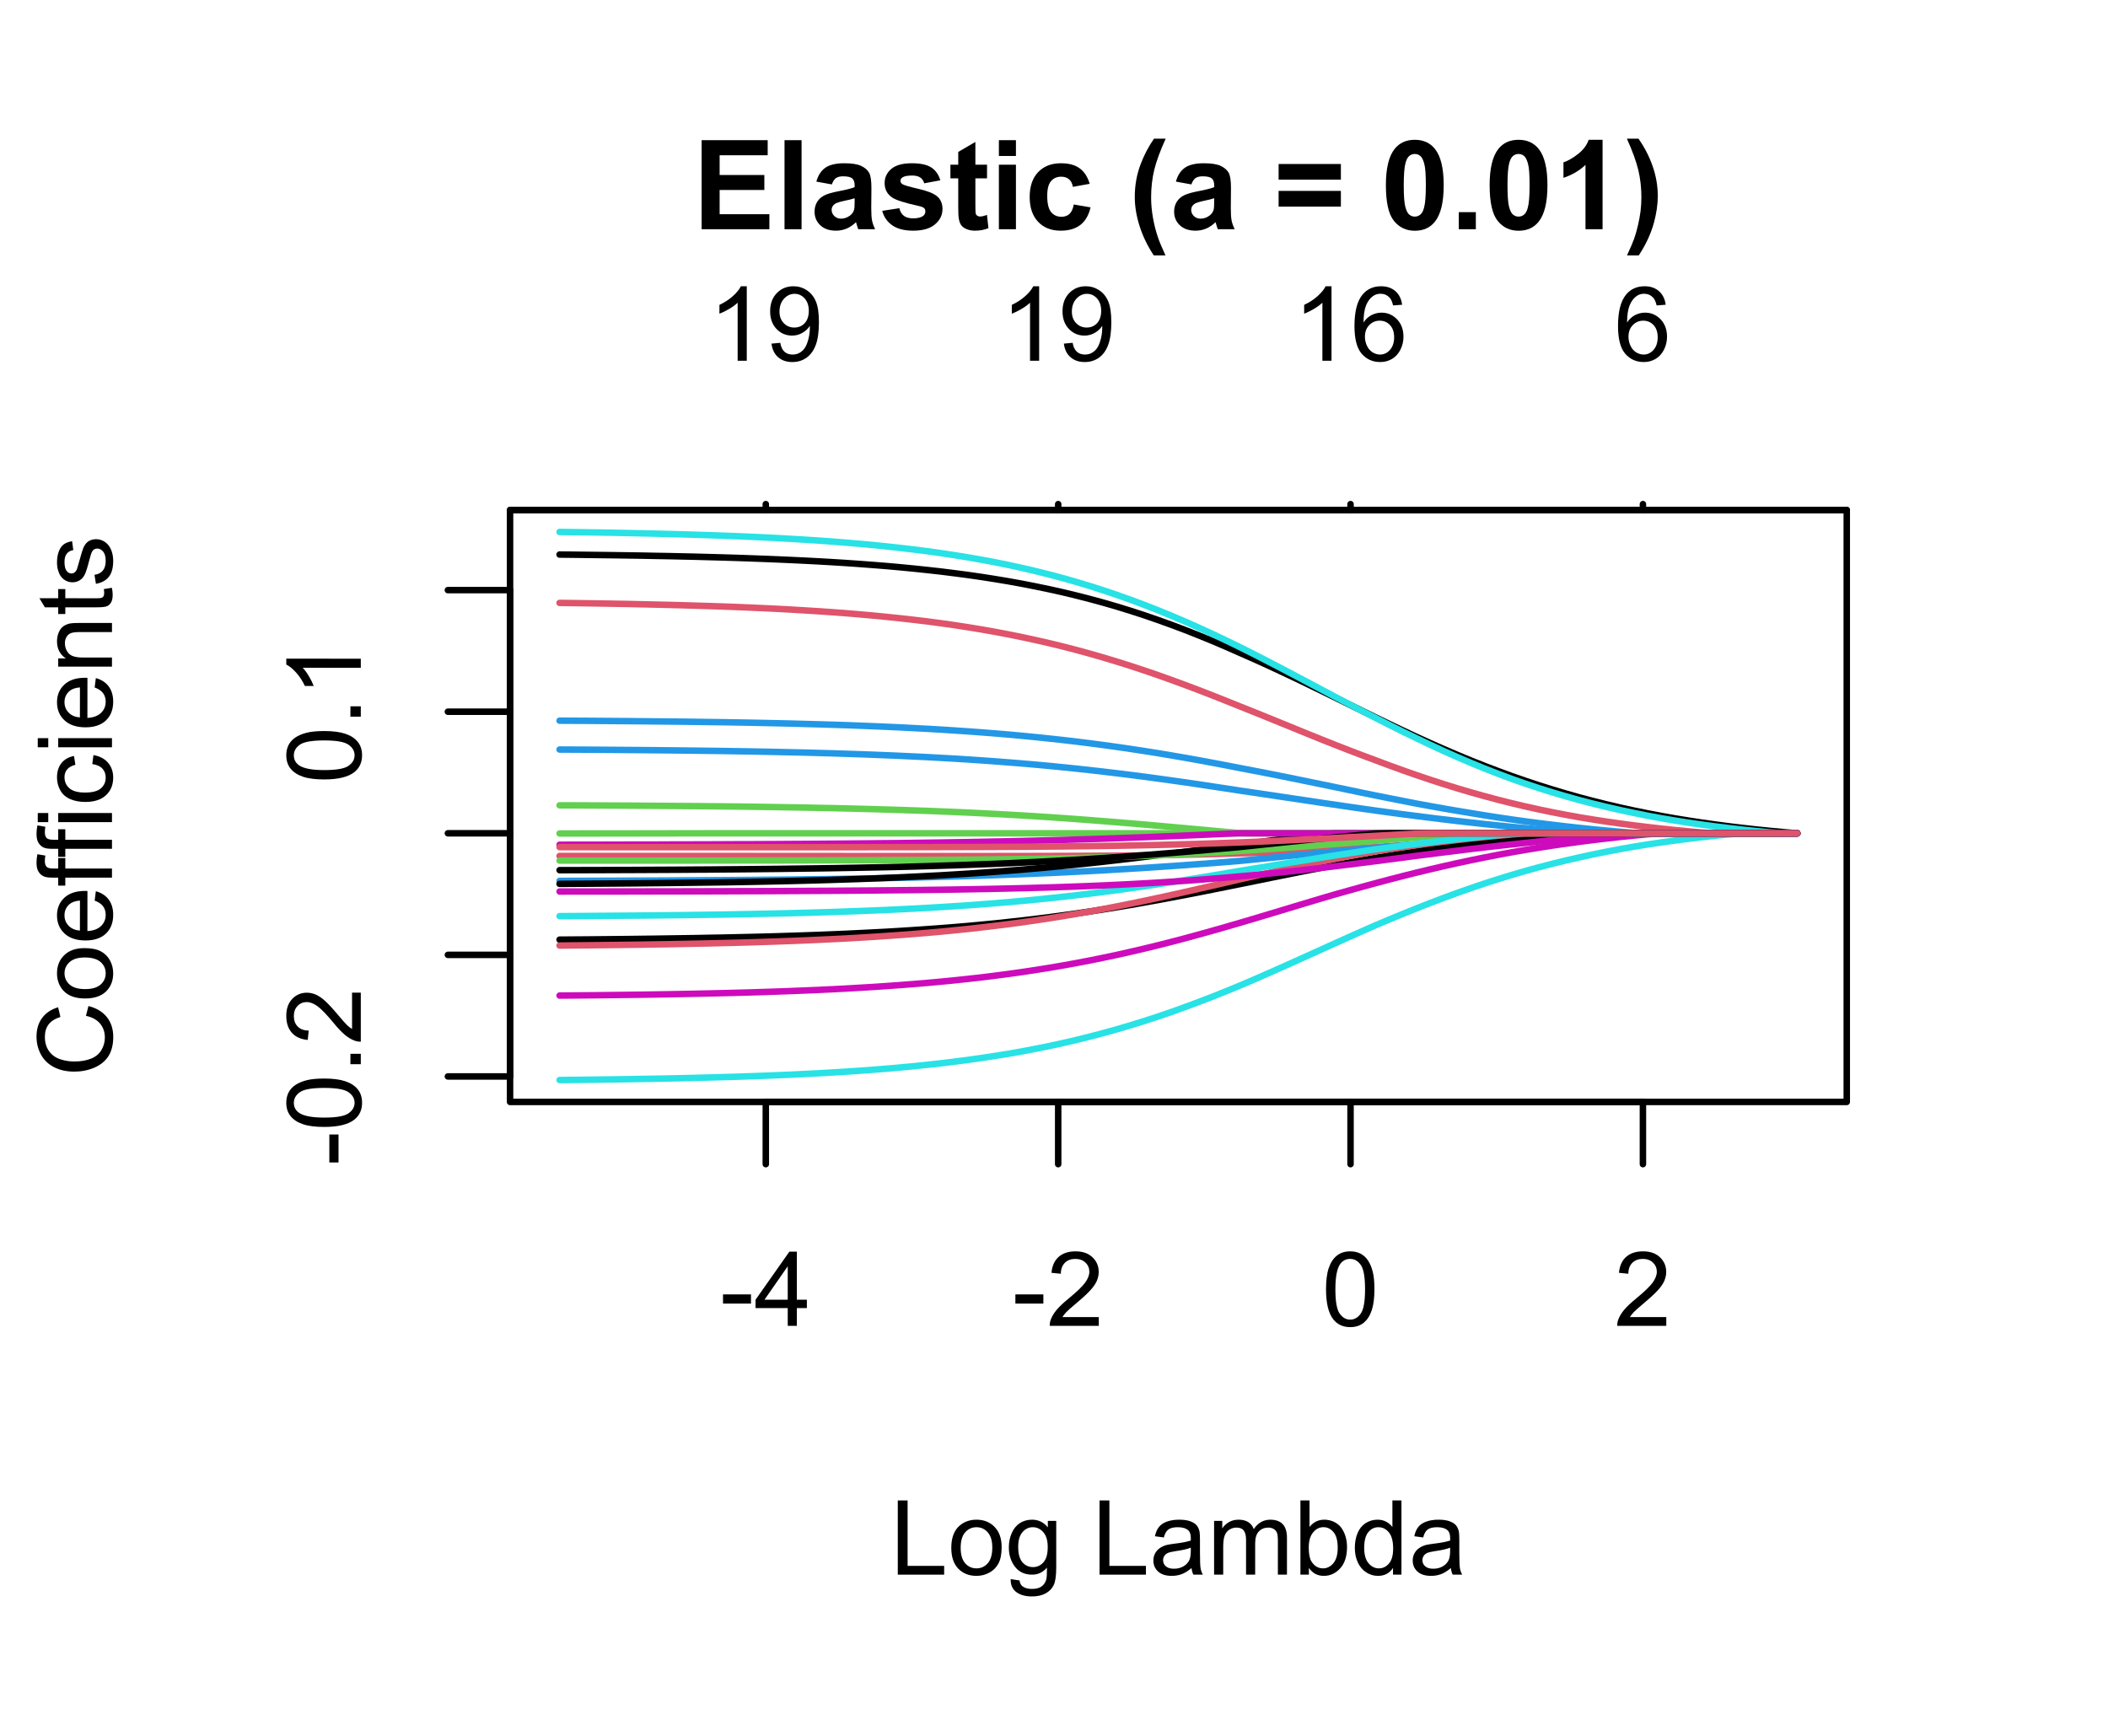 <?xml version="1.0" encoding="UTF-8"?>
<svg xmlns="http://www.w3.org/2000/svg" xmlns:xlink="http://www.w3.org/1999/xlink" width="244" height="201" viewBox="0 0 244 201">
<defs>
<g>
<g id="glyph-0-0">
<path d="M 0.383 -2.578 L 0.383 -3.641 L 3.621 -3.641 L 3.621 -2.578 Z M 0.383 -2.578 "/>
</g>
<g id="glyph-0-1">
<path d="M 3.879 0 L 3.879 -2.055 L 0.152 -2.055 L 0.152 -3.023 L 4.07 -8.59 L 4.934 -8.59 L 4.934 -3.023 L 6.094 -3.023 L 6.094 -2.055 L 4.934 -2.055 L 4.934 0 L 3.879 0 M 3.879 -3.023 L 3.879 -6.898 L 1.188 -3.023 Z M 3.879 -3.023 "/>
</g>
<g id="glyph-0-2">
<path d="M 6.039 -1.016 L 6.039 0 L 0.363 0 C 0.355 -0.254 0.395 -0.5 0.484 -0.734 C 0.629 -1.117 0.863 -1.5 1.18 -1.875 C 1.5 -2.25 1.957 -2.684 2.562 -3.176 C 3.492 -3.941 4.125 -4.547 4.453 -4.996 C 4.781 -5.441 4.945 -5.867 4.945 -6.266 C 4.945 -6.68 4.797 -7.035 4.496 -7.32 C 4.199 -7.609 3.809 -7.75 3.328 -7.75 C 2.82 -7.75 2.414 -7.602 2.109 -7.297 C 1.805 -6.992 1.648 -6.57 1.648 -6.031 L 0.562 -6.141 C 0.637 -6.949 0.918 -7.566 1.398 -7.988 C 1.883 -8.414 2.535 -8.625 3.352 -8.625 C 4.176 -8.625 4.828 -8.398 5.309 -7.938 C 5.789 -7.484 6.031 -6.914 6.031 -6.242 C 6.031 -5.895 5.957 -5.559 5.82 -5.227 C 5.676 -4.895 5.445 -4.543 5.117 -4.18 C 4.793 -3.809 4.25 -3.305 3.492 -2.664 C 2.859 -2.133 2.453 -1.773 2.273 -1.586 C 2.094 -1.395 1.945 -1.203 1.828 -1.016 Z M 6.039 -1.016 "/>
</g>
<g id="glyph-0-3">
<path d="M 0.5 -4.234 C 0.5 -5.25 0.602 -6.07 0.812 -6.688 C 1.02 -7.309 1.332 -7.785 1.742 -8.121 C 2.156 -8.457 2.672 -8.625 3.297 -8.625 C 3.758 -8.625 4.164 -8.531 4.512 -8.348 C 4.859 -8.16 5.145 -7.895 5.375 -7.543 C 5.598 -7.195 5.777 -6.77 5.906 -6.266 C 6.035 -5.766 6.102 -5.086 6.102 -4.234 C 6.102 -3.227 5.996 -2.414 5.789 -1.797 C 5.582 -1.176 5.273 -0.699 4.859 -0.359 C 4.449 -0.023 3.926 0.148 3.297 0.148 C 2.469 0.148 1.82 -0.152 1.348 -0.742 C 0.781 -1.461 0.5 -2.621 0.5 -4.234 M 1.582 -4.234 C 1.582 -2.824 1.746 -1.887 2.078 -1.422 C 2.406 -0.953 2.812 -0.719 3.297 -0.719 C 3.781 -0.719 4.191 -0.953 4.52 -1.422 C 4.852 -1.891 5.016 -2.828 5.016 -4.234 C 5.016 -5.648 4.852 -6.59 4.52 -7.055 C 4.191 -7.52 3.781 -7.75 3.289 -7.75 C 2.801 -7.75 2.414 -7.547 2.125 -7.137 C 1.766 -6.613 1.582 -5.645 1.582 -4.234 Z M 1.582 -4.234 "/>
</g>
<g id="glyph-0-4">
<path d="M 0.879 0 L 0.879 -8.59 L 2.016 -8.59 L 2.016 -1.016 L 6.246 -1.016 L 6.246 0 Z M 0.879 0 "/>
</g>
<g id="glyph-0-5">
<path d="M 0.398 -3.109 C 0.398 -4.262 0.719 -5.117 1.359 -5.672 C 1.895 -6.133 2.547 -6.363 3.316 -6.363 C 4.172 -6.363 4.871 -6.082 5.414 -5.523 C 5.957 -4.961 6.227 -4.188 6.227 -3.199 C 6.227 -2.398 6.109 -1.77 5.867 -1.309 C 5.629 -0.852 5.277 -0.492 4.82 -0.242 C 4.359 0.012 3.859 0.141 3.316 0.141 C 2.445 0.141 1.742 -0.141 1.203 -0.695 C 0.668 -1.254 0.398 -2.059 0.398 -3.109 M 1.484 -3.109 C 1.484 -2.312 1.656 -1.719 2.004 -1.32 C 2.352 -0.926 2.789 -0.727 3.316 -0.727 C 3.84 -0.727 4.273 -0.926 4.625 -1.324 C 4.969 -1.723 5.145 -2.328 5.145 -3.148 C 5.145 -3.914 4.969 -4.5 4.621 -4.895 C 4.27 -5.293 3.836 -5.492 3.316 -5.492 C 2.789 -5.492 2.352 -5.293 2.004 -4.898 C 1.656 -4.504 1.484 -3.906 1.484 -3.109 Z M 1.484 -3.109 "/>
</g>
<g id="glyph-0-6">
<path d="M 0.598 0.516 L 1.625 0.668 C 1.664 0.984 1.785 1.215 1.98 1.359 C 2.242 1.555 2.598 1.652 3.055 1.652 C 3.539 1.652 3.918 1.555 4.184 1.359 C 4.449 1.164 4.629 0.891 4.723 0.539 C 4.777 0.324 4.801 -0.129 4.797 -0.812 C 4.336 -0.273 3.762 0 3.078 0 C 2.219 0 1.559 -0.309 1.09 -0.926 C 0.621 -1.543 0.387 -2.281 0.387 -3.148 C 0.387 -3.738 0.492 -4.289 0.711 -4.789 C 0.922 -5.293 1.234 -5.68 1.645 -5.953 C 2.051 -6.227 2.531 -6.363 3.082 -6.363 C 3.816 -6.363 4.422 -6.066 4.898 -5.473 L 4.898 -6.223 L 5.871 -6.223 L 5.871 -0.844 C 5.871 0.125 5.773 0.812 5.574 1.215 C 5.379 1.621 5.066 1.938 4.637 2.172 C 4.211 2.406 3.684 2.523 3.059 2.523 C 2.316 2.523 1.719 2.359 1.258 2.023 C 0.805 1.691 0.582 1.188 0.598 0.516 M 1.469 -3.223 C 1.469 -2.406 1.633 -1.812 1.957 -1.438 C 2.281 -1.062 2.688 -0.875 3.176 -0.875 C 3.66 -0.875 4.066 -1.059 4.395 -1.434 C 4.723 -1.805 4.887 -2.391 4.887 -3.188 C 4.887 -3.949 4.719 -4.523 4.379 -4.91 C 4.043 -5.297 3.633 -5.492 3.156 -5.492 C 2.688 -5.492 2.289 -5.301 1.961 -4.918 C 1.633 -4.539 1.469 -3.973 1.469 -3.223 Z M 1.469 -3.223 "/>
</g>
<g id="glyph-0-7">
</g>
<g id="glyph-0-8">
<path d="M 4.852 -0.766 C 4.461 -0.434 4.086 -0.199 3.723 -0.062 C 3.363 0.07 2.973 0.141 2.562 0.141 C 1.875 0.141 1.352 -0.027 0.984 -0.359 C 0.617 -0.695 0.434 -1.121 0.434 -1.641 C 0.434 -1.945 0.504 -2.223 0.641 -2.477 C 0.781 -2.727 0.961 -2.93 1.188 -3.082 C 1.41 -3.234 1.664 -3.348 1.945 -3.43 C 2.152 -3.48 2.465 -3.535 2.883 -3.586 C 3.734 -3.688 4.359 -3.809 4.766 -3.949 C 4.766 -4.094 4.77 -4.184 4.77 -4.227 C 4.77 -4.652 4.672 -4.957 4.469 -5.133 C 4.203 -5.371 3.801 -5.492 3.27 -5.492 C 2.773 -5.492 2.406 -5.402 2.172 -5.23 C 1.934 -5.055 1.758 -4.746 1.648 -4.305 L 0.617 -4.445 C 0.707 -4.887 0.863 -5.246 1.078 -5.516 C 1.293 -5.789 1.602 -5.996 2.008 -6.145 C 2.414 -6.289 2.887 -6.363 3.422 -6.363 C 3.953 -6.363 4.383 -6.301 4.719 -6.176 C 5.047 -6.051 5.293 -5.895 5.449 -5.703 C 5.605 -5.516 5.715 -5.273 5.777 -4.984 C 5.812 -4.805 5.828 -4.484 5.828 -4.016 L 5.828 -2.609 C 5.828 -1.629 5.852 -1.008 5.898 -0.746 C 5.941 -0.488 6.031 -0.238 6.164 0 L 5.062 0 C 4.953 -0.219 4.883 -0.477 4.852 -0.766 M 4.766 -3.125 C 4.379 -2.965 3.805 -2.832 3.039 -2.727 C 2.605 -2.66 2.301 -2.59 2.121 -2.516 C 1.941 -2.434 1.801 -2.32 1.703 -2.172 C 1.605 -2.02 1.559 -1.852 1.559 -1.672 C 1.559 -1.387 1.664 -1.152 1.879 -0.969 C 2.09 -0.781 2.402 -0.684 2.812 -0.688 C 3.219 -0.684 3.578 -0.773 3.898 -0.953 C 4.211 -1.129 4.445 -1.371 4.594 -1.68 C 4.707 -1.918 4.762 -2.27 4.766 -2.734 Z M 4.766 -3.125 "/>
</g>
<g id="glyph-0-9">
<path d="M 0.789 0 L 0.789 -6.223 L 1.734 -6.223 L 1.734 -5.352 C 1.93 -5.656 2.188 -5.898 2.516 -6.086 C 2.836 -6.27 3.207 -6.363 3.621 -6.363 C 4.082 -6.363 4.461 -6.266 4.754 -6.078 C 5.051 -5.883 5.258 -5.617 5.379 -5.273 C 5.871 -6 6.512 -6.363 7.301 -6.363 C 7.918 -6.363 8.391 -6.191 8.727 -5.852 C 9.055 -5.508 9.223 -4.98 9.223 -4.273 L 9.223 0 L 8.172 0 L 8.172 -3.922 C 8.172 -4.34 8.141 -4.645 8.07 -4.832 C 8.004 -5.016 7.879 -5.164 7.699 -5.281 C 7.52 -5.391 7.309 -5.449 7.066 -5.449 C 6.629 -5.449 6.266 -5.305 5.977 -5.012 C 5.688 -4.723 5.543 -4.254 5.543 -3.617 L 5.543 0 L 4.488 0 L 4.488 -4.043 C 4.488 -4.512 4.402 -4.863 4.23 -5.098 C 4.059 -5.332 3.777 -5.449 3.387 -5.449 C 3.09 -5.449 2.816 -5.371 2.562 -5.215 C 2.312 -5.059 2.129 -4.828 2.016 -4.531 C 1.902 -4.227 1.844 -3.793 1.844 -3.227 L 1.844 0 Z M 0.789 0 "/>
</g>
<g id="glyph-0-10">
<path d="M 1.766 0 L 0.785 0 L 0.785 -8.59 L 1.84 -8.59 L 1.84 -5.523 C 2.285 -6.082 2.852 -6.363 3.547 -6.363 C 3.926 -6.363 4.289 -6.285 4.633 -6.133 C 4.973 -5.977 5.254 -5.762 5.477 -5.48 C 5.695 -5.203 5.867 -4.863 5.992 -4.469 C 6.117 -4.074 6.18 -3.652 6.18 -3.203 C 6.18 -2.141 5.918 -1.312 5.391 -0.734 C 4.863 -0.152 4.23 0.141 3.492 0.141 C 2.758 0.141 2.18 -0.168 1.766 -0.781 L 1.766 0 M 1.75 -3.156 C 1.75 -2.41 1.852 -1.871 2.055 -1.539 C 2.387 -1 2.836 -0.727 3.406 -0.727 C 3.863 -0.727 4.262 -0.926 4.602 -1.328 C 4.934 -1.727 5.102 -2.324 5.102 -3.117 C 5.102 -3.93 4.941 -4.531 4.621 -4.914 C 4.297 -5.305 3.906 -5.496 3.453 -5.496 C 2.988 -5.496 2.59 -5.297 2.258 -4.895 C 1.922 -4.496 1.75 -3.914 1.75 -3.156 Z M 1.75 -3.156 "/>
</g>
<g id="glyph-0-11">
<path d="M 4.828 0 L 4.828 -0.785 C 4.434 -0.168 3.852 0.141 3.086 0.141 C 2.59 0.141 2.137 0.004 1.719 -0.27 C 1.305 -0.543 0.98 -0.926 0.754 -1.414 C 0.523 -1.906 0.41 -2.469 0.41 -3.105 C 0.41 -3.727 0.512 -4.289 0.719 -4.797 C 0.926 -5.301 1.238 -5.688 1.652 -5.961 C 2.066 -6.227 2.527 -6.363 3.039 -6.363 C 3.414 -6.363 3.75 -6.285 4.043 -6.125 C 4.336 -5.969 4.574 -5.762 4.758 -5.508 L 4.758 -8.59 L 5.805 -8.59 L 5.805 0 L 4.828 0 M 1.492 -3.105 C 1.492 -2.309 1.66 -1.711 2 -1.32 C 2.332 -0.922 2.73 -0.727 3.188 -0.727 C 3.648 -0.727 4.039 -0.914 4.363 -1.293 C 4.684 -1.668 4.844 -2.242 4.844 -3.016 C 4.844 -3.867 4.68 -4.492 4.352 -4.891 C 4.023 -5.289 3.621 -5.492 3.141 -5.492 C 2.672 -5.492 2.281 -5.297 1.965 -4.914 C 1.652 -4.531 1.492 -3.93 1.492 -3.105 Z M 1.492 -3.105 "/>
</g>
<g id="glyph-0-12">
<path d="M 4.469 0 L 3.414 0 L 3.414 -6.719 C 3.16 -6.477 2.828 -6.234 2.418 -5.992 C 2.004 -5.75 1.633 -5.57 1.305 -5.449 L 1.305 -6.469 C 1.895 -6.746 2.41 -7.082 2.852 -7.477 C 3.293 -7.871 3.605 -8.254 3.789 -8.625 L 4.469 -8.625 Z M 4.469 0 "/>
</g>
<g id="glyph-0-13">
<path d="M 0.656 -1.984 L 1.672 -2.078 C 1.754 -1.602 1.918 -1.258 2.164 -1.043 C 2.402 -0.828 2.715 -0.719 3.094 -0.719 C 3.418 -0.719 3.703 -0.793 3.945 -0.945 C 4.191 -1.09 4.391 -1.289 4.547 -1.539 C 4.703 -1.785 4.832 -2.121 4.938 -2.543 C 5.043 -2.965 5.098 -3.395 5.098 -3.832 C 5.098 -3.879 5.094 -3.949 5.094 -4.043 C 4.883 -3.707 4.594 -3.434 4.227 -3.227 C 3.863 -3.016 3.465 -2.914 3.039 -2.914 C 2.328 -2.914 1.727 -3.172 1.234 -3.688 C 0.742 -4.203 0.5 -4.883 0.5 -5.727 C 0.5 -6.594 0.754 -7.297 1.27 -7.828 C 1.781 -8.359 2.426 -8.625 3.199 -8.625 C 3.758 -8.625 4.27 -8.473 4.73 -8.172 C 5.195 -7.871 5.547 -7.445 5.785 -6.887 C 6.027 -6.332 6.148 -5.523 6.148 -4.469 C 6.148 -3.371 6.027 -2.5 5.789 -1.848 C 5.551 -1.199 5.195 -0.703 4.727 -0.363 C 4.254 -0.023 3.703 0.148 3.07 0.148 C 2.398 0.148 1.848 -0.039 1.422 -0.414 C 0.996 -0.785 0.742 -1.309 0.656 -1.984 M 4.977 -5.777 C 4.973 -6.383 4.812 -6.863 4.492 -7.219 C 4.168 -7.574 3.781 -7.75 3.328 -7.75 C 2.859 -7.75 2.449 -7.559 2.102 -7.18 C 1.754 -6.793 1.582 -6.297 1.582 -5.688 C 1.582 -5.141 1.746 -4.699 2.078 -4.355 C 2.406 -4.016 2.812 -3.844 3.297 -3.844 C 3.785 -3.844 4.188 -4.016 4.504 -4.355 C 4.816 -4.699 4.973 -5.172 4.977 -5.777 Z M 4.977 -5.777 "/>
</g>
<g id="glyph-0-14">
<path d="M 5.969 -6.484 L 4.922 -6.406 C 4.828 -6.816 4.695 -7.117 4.523 -7.305 C 4.238 -7.605 3.887 -7.758 3.469 -7.758 C 3.133 -7.758 2.836 -7.664 2.586 -7.477 C 2.25 -7.234 1.988 -6.879 1.797 -6.414 C 1.605 -5.949 1.508 -5.289 1.5 -4.43 C 1.754 -4.816 2.062 -5.102 2.43 -5.289 C 2.797 -5.477 3.184 -5.57 3.586 -5.57 C 4.289 -5.57 4.887 -5.312 5.383 -4.797 C 5.875 -4.277 6.125 -3.609 6.125 -2.789 C 6.125 -2.25 6.008 -1.75 5.773 -1.285 C 5.543 -0.824 5.223 -0.469 4.816 -0.223 C 4.41 0.023 3.949 0.148 3.434 0.148 C 2.555 0.148 1.836 -0.176 1.281 -0.824 C 0.727 -1.469 0.453 -2.535 0.453 -4.02 C 0.453 -5.68 0.758 -6.887 1.371 -7.641 C 1.906 -8.297 2.625 -8.625 3.531 -8.625 C 4.207 -8.625 4.762 -8.434 5.195 -8.055 C 5.625 -7.676 5.883 -7.156 5.969 -6.484 M 1.664 -2.781 C 1.664 -2.422 1.742 -2.07 1.895 -1.742 C 2.051 -1.406 2.266 -1.156 2.543 -0.98 C 2.82 -0.809 3.109 -0.719 3.414 -0.719 C 3.859 -0.719 4.242 -0.898 4.562 -1.258 C 4.883 -1.617 5.043 -2.105 5.047 -2.727 C 5.043 -3.316 4.887 -3.785 4.57 -4.129 C 4.254 -4.469 3.855 -4.641 3.375 -4.641 C 2.898 -4.641 2.492 -4.469 2.164 -4.129 C 1.828 -3.785 1.664 -3.336 1.664 -2.781 Z M 1.664 -2.781 "/>
</g>
<g id="glyph-1-0">
<path d="M -2.578 -0.383 L -3.641 -0.383 L -3.641 -3.621 L -2.578 -3.621 Z M -2.578 -0.383 "/>
</g>
<g id="glyph-1-1">
<path d="M -4.234 -0.5 C -5.25 -0.5 -6.07 -0.602 -6.688 -0.812 C -7.309 -1.02 -7.785 -1.332 -8.121 -1.742 C -8.457 -2.156 -8.625 -2.672 -8.625 -3.301 C -8.625 -3.758 -8.531 -4.164 -8.348 -4.512 C -8.16 -4.859 -7.895 -5.145 -7.543 -5.375 C -7.195 -5.598 -6.77 -5.777 -6.266 -5.906 C -5.766 -6.035 -5.086 -6.102 -4.234 -6.102 C -3.227 -6.102 -2.414 -5.996 -1.797 -5.789 C -1.176 -5.582 -0.699 -5.273 -0.359 -4.859 C -0.023 -4.449 0.148 -3.926 0.148 -3.297 C 0.148 -2.469 -0.152 -1.82 -0.742 -1.348 C -1.461 -0.781 -2.621 -0.5 -4.234 -0.5 M -4.234 -1.582 C -2.824 -1.582 -1.887 -1.746 -1.422 -2.078 C -0.953 -2.406 -0.719 -2.812 -0.719 -3.297 C -0.719 -3.781 -0.953 -4.191 -1.422 -4.52 C -1.891 -4.852 -2.828 -5.016 -4.234 -5.016 C -5.648 -5.016 -6.59 -4.852 -7.055 -4.52 C -7.52 -4.191 -7.75 -3.781 -7.75 -3.289 C -7.75 -2.801 -7.547 -2.414 -7.137 -2.129 C -6.613 -1.766 -5.645 -1.582 -4.234 -1.582 Z M -4.234 -1.582 "/>
</g>
<g id="glyph-1-2">
<path d="M 0 -1.09 L -1.203 -1.09 L -1.199 -2.289 L 0 -2.289 Z M 0 -1.09 "/>
</g>
<g id="glyph-1-3">
<path d="M -1.012 -6.039 L 0 -6.039 L 0 -0.363 C -0.254 -0.355 -0.5 -0.395 -0.734 -0.488 C -1.117 -0.629 -1.5 -0.863 -1.875 -1.18 C -2.25 -1.5 -2.684 -1.957 -3.176 -2.562 C -3.941 -3.492 -4.547 -4.125 -4.996 -4.453 C -5.441 -4.781 -5.867 -4.945 -6.266 -4.945 C -6.68 -4.945 -7.035 -4.797 -7.32 -4.496 C -7.609 -4.199 -7.75 -3.809 -7.75 -3.328 C -7.75 -2.82 -7.602 -2.414 -7.297 -2.109 C -6.992 -1.805 -6.57 -1.648 -6.031 -1.648 L -6.141 -0.562 C -6.949 -0.637 -7.566 -0.918 -7.988 -1.402 C -8.414 -1.883 -8.625 -2.535 -8.625 -3.352 C -8.625 -4.176 -8.398 -4.828 -7.938 -5.309 C -7.484 -5.789 -6.914 -6.031 -6.242 -6.031 C -5.895 -6.031 -5.559 -5.957 -5.227 -5.82 C -4.895 -5.676 -4.543 -5.445 -4.18 -5.117 C -3.809 -4.793 -3.305 -4.25 -2.664 -3.492 C -2.133 -2.859 -1.773 -2.453 -1.586 -2.273 C -1.395 -2.094 -1.203 -1.945 -1.012 -1.828 Z M -1.012 -6.039 "/>
</g>
<g id="glyph-1-4">
<path d="M 0 -4.469 L 0 -3.414 L -6.719 -3.418 C -6.477 -3.16 -6.234 -2.828 -5.992 -2.418 C -5.75 -2.004 -5.57 -1.637 -5.449 -1.309 L -6.469 -1.309 C -6.746 -1.895 -7.082 -2.41 -7.477 -2.855 C -7.871 -3.293 -8.254 -3.605 -8.625 -3.793 L -8.625 -4.473 Z M 0 -4.469 "/>
</g>
<g id="glyph-1-5">
<path d="M -3.012 -7.055 L -2.723 -8.191 C -1.789 -7.953 -1.078 -7.523 -0.59 -6.906 C -0.098 -6.285 0.148 -5.527 0.148 -4.633 C 0.148 -3.711 -0.043 -2.957 -0.418 -2.375 C -0.797 -1.797 -1.344 -1.355 -2.055 -1.051 C -2.77 -0.75 -3.539 -0.598 -4.359 -0.598 C -5.254 -0.598 -6.035 -0.77 -6.699 -1.109 C -7.367 -1.453 -7.871 -1.938 -8.219 -2.57 C -8.562 -3.199 -8.734 -3.895 -8.734 -4.652 C -8.734 -5.512 -8.516 -6.234 -8.078 -6.82 C -7.641 -7.406 -7.027 -7.812 -6.234 -8.047 L -5.969 -6.926 C -6.594 -6.727 -7.051 -6.438 -7.336 -6.059 C -7.621 -5.68 -7.766 -5.203 -7.766 -4.629 C -7.766 -3.969 -7.605 -3.418 -7.289 -2.973 C -6.973 -2.531 -6.547 -2.219 -6.016 -2.039 C -5.48 -1.859 -4.93 -1.77 -4.367 -1.77 C -3.633 -1.77 -2.996 -1.875 -2.453 -2.09 C -1.906 -2.301 -1.5 -2.633 -1.23 -3.082 C -0.961 -3.531 -0.824 -4.016 -0.824 -4.539 C -0.824 -5.176 -1.008 -5.715 -1.375 -6.156 C -1.742 -6.598 -2.289 -6.898 -3.012 -7.055 Z M -3.012 -7.055 "/>
</g>
<g id="glyph-1-6">
<path d="M -3.109 -0.398 C -4.262 -0.398 -5.117 -0.719 -5.672 -1.359 C -6.133 -1.895 -6.363 -2.547 -6.363 -3.316 C -6.363 -4.172 -6.082 -4.871 -5.523 -5.414 C -4.961 -5.957 -4.188 -6.227 -3.199 -6.227 C -2.398 -6.227 -1.77 -6.109 -1.309 -5.867 C -0.852 -5.629 -0.492 -5.277 -0.238 -4.82 C 0.012 -4.359 0.141 -3.859 0.141 -3.316 C 0.141 -2.445 -0.141 -1.742 -0.695 -1.203 C -1.254 -0.668 -2.059 -0.398 -3.109 -0.398 M -3.109 -1.484 C -2.312 -1.484 -1.719 -1.656 -1.32 -2.004 C -0.926 -2.352 -0.727 -2.789 -0.727 -3.316 C -0.727 -3.84 -0.926 -4.273 -1.324 -4.625 C -1.723 -4.969 -2.328 -5.145 -3.145 -5.145 C -3.914 -5.145 -4.5 -4.969 -4.895 -4.621 C -5.293 -4.27 -5.492 -3.836 -5.492 -3.316 C -5.492 -2.789 -5.293 -2.352 -4.898 -2.004 C -4.504 -1.656 -3.906 -1.484 -3.109 -1.484 Z M -3.109 -1.484 "/>
</g>
<g id="glyph-1-7">
<path d="M -2.004 -5.051 L -1.867 -6.141 C -1.23 -5.969 -0.738 -5.648 -0.387 -5.188 C -0.035 -4.719 0.141 -4.125 0.141 -3.406 C 0.141 -2.492 -0.141 -1.773 -0.699 -1.238 C -1.262 -0.707 -2.047 -0.441 -3.059 -0.441 C -4.105 -0.441 -4.918 -0.711 -5.496 -1.25 C -6.074 -1.789 -6.363 -2.484 -6.363 -3.348 C -6.363 -4.18 -6.078 -4.859 -5.516 -5.383 C -4.945 -5.914 -4.148 -6.176 -3.121 -6.176 C -3.059 -6.176 -2.965 -6.172 -2.84 -6.172 L -2.844 -1.531 C -2.156 -1.566 -1.633 -1.762 -1.27 -2.109 C -0.906 -2.457 -0.727 -2.891 -0.727 -3.41 C -0.727 -3.797 -0.828 -4.125 -1.031 -4.398 C -1.234 -4.672 -1.559 -4.891 -2.004 -5.051 M -3.711 -1.59 L -3.707 -5.062 C -4.23 -5.016 -4.625 -4.883 -4.887 -4.664 C -5.293 -4.328 -5.496 -3.891 -5.496 -3.359 C -5.496 -2.871 -5.332 -2.465 -5.008 -2.137 C -4.684 -1.805 -4.25 -1.625 -3.711 -1.59 Z M -3.711 -1.59 "/>
</g>
<g id="glyph-1-8">
<path d="M 0 -1.043 L -5.402 -1.043 L -5.402 -0.113 L -6.223 -0.113 L -6.223 -1.043 L -6.883 -1.043 C -7.301 -1.043 -7.613 -1.078 -7.816 -1.156 C -8.09 -1.254 -8.312 -1.434 -8.48 -1.691 C -8.652 -1.945 -8.734 -2.305 -8.734 -2.766 C -8.734 -3.062 -8.703 -3.391 -8.633 -3.75 L -7.711 -3.594 C -7.75 -3.371 -7.77 -3.164 -7.77 -2.973 C -7.77 -2.648 -7.699 -2.422 -7.562 -2.293 C -7.426 -2.156 -7.172 -2.094 -6.797 -2.094 L -6.223 -2.094 L -6.223 -3.305 L -5.402 -3.305 L -5.402 -2.094 L 0 -2.094 Z M 0 -1.043 "/>
</g>
<g id="glyph-1-9">
<path d="M -7.375 -0.797 L -8.59 -0.797 L -8.59 -1.852 L -7.375 -1.852 L -7.375 -0.797 M 0 -0.797 L -6.223 -0.797 L -6.223 -1.852 L 0 -1.852 Z M 0 -0.797 "/>
</g>
<g id="glyph-1-10">
<path d="M -2.277 -4.852 L -2.145 -5.891 C -1.43 -5.773 -0.871 -5.484 -0.465 -5.02 C -0.062 -4.551 0.141 -3.977 0.141 -3.297 C 0.141 -2.445 -0.137 -1.762 -0.695 -1.246 C -1.25 -0.727 -2.047 -0.469 -3.086 -0.469 C -3.758 -0.469 -4.348 -0.582 -4.852 -0.805 C -5.355 -1.027 -5.734 -1.363 -5.984 -1.82 C -6.238 -2.273 -6.363 -2.77 -6.363 -3.305 C -6.363 -3.98 -6.191 -4.531 -5.852 -4.961 C -5.508 -5.391 -5.023 -5.668 -4.395 -5.789 L -4.234 -4.766 C -4.652 -4.664 -4.969 -4.492 -5.18 -4.246 C -5.391 -3.996 -5.496 -3.699 -5.496 -3.348 C -5.496 -2.812 -5.305 -2.383 -4.926 -2.051 C -4.543 -1.719 -3.941 -1.555 -3.117 -1.555 C -2.281 -1.555 -1.672 -1.711 -1.293 -2.031 C -0.918 -2.352 -0.727 -2.77 -0.727 -3.289 C -0.727 -3.699 -0.852 -4.047 -1.105 -4.324 C -1.359 -4.602 -1.75 -4.777 -2.277 -4.852 Z M -2.277 -4.852 "/>
</g>
<g id="glyph-1-11">
<path d="M 0 -0.789 L -6.223 -0.793 L -6.223 -1.742 L -5.336 -1.742 C -6.02 -2.195 -6.363 -2.855 -6.363 -3.723 C -6.363 -4.094 -6.297 -4.441 -6.16 -4.754 C -6.027 -5.07 -5.848 -5.305 -5.633 -5.461 C -5.41 -5.617 -5.152 -5.727 -4.852 -5.789 C -4.656 -5.828 -4.312 -5.848 -3.824 -5.848 L 0 -5.848 L 0 -4.793 L -3.785 -4.793 C -4.215 -4.793 -4.535 -4.75 -4.75 -4.672 C -4.961 -4.586 -5.133 -4.441 -5.258 -4.234 C -5.387 -4.023 -5.449 -3.781 -5.449 -3.5 C -5.449 -3.047 -5.305 -2.66 -5.023 -2.336 C -4.734 -2.008 -4.195 -1.848 -3.398 -1.848 L 0 -1.844 Z M 0 -0.789 "/>
</g>
<g id="glyph-1-12">
<path d="M -0.941 -3.094 L -0.012 -3.246 C 0.051 -2.949 0.082 -2.684 0.082 -2.449 C 0.082 -2.066 0.02 -1.77 -0.098 -1.559 C -0.219 -1.348 -0.379 -1.199 -0.578 -1.113 C -0.773 -1.027 -1.188 -0.984 -1.82 -0.984 L -5.402 -0.984 L -5.402 -0.211 L -6.223 -0.211 L -6.223 -0.984 L -7.766 -0.984 L -8.398 -2.035 L -6.223 -2.035 L -6.223 -3.094 L -5.402 -3.094 L -5.402 -2.035 L -1.762 -2.031 C -1.461 -2.031 -1.27 -2.051 -1.184 -2.09 C -1.098 -2.125 -1.027 -2.188 -0.977 -2.27 C -0.926 -2.355 -0.902 -2.473 -0.902 -2.633 C -0.902 -2.75 -0.914 -2.902 -0.941 -3.094 Z M -0.941 -3.094 "/>
</g>
<g id="glyph-1-13">
<path d="M -1.859 -0.371 L -2.023 -1.414 C -1.602 -1.469 -1.281 -1.633 -1.059 -1.902 C -0.836 -2.168 -0.727 -2.543 -0.727 -3.023 C -0.727 -3.508 -0.824 -3.867 -1.023 -4.102 C -1.219 -4.336 -1.449 -4.453 -1.715 -4.453 C -1.953 -4.453 -2.141 -4.348 -2.277 -4.141 C -2.371 -3.996 -2.492 -3.641 -2.637 -3.062 C -2.832 -2.289 -3 -1.754 -3.145 -1.457 C -3.285 -1.156 -3.484 -0.93 -3.734 -0.777 C -3.988 -0.621 -4.266 -0.547 -4.57 -0.547 C -4.848 -0.547 -5.105 -0.609 -5.34 -0.734 C -5.578 -0.863 -5.773 -1.035 -5.93 -1.254 C -6.051 -1.418 -6.152 -1.641 -6.238 -1.926 C -6.32 -2.207 -6.363 -2.512 -6.363 -2.836 C -6.363 -3.324 -6.293 -3.754 -6.152 -4.121 C -6.012 -4.492 -5.82 -4.762 -5.582 -4.938 C -5.34 -5.113 -5.02 -5.234 -4.617 -5.305 L -4.477 -4.273 C -4.797 -4.227 -5.047 -4.09 -5.227 -3.863 C -5.406 -3.641 -5.496 -3.324 -5.496 -2.914 C -5.496 -2.426 -5.414 -2.082 -5.258 -1.875 C -5.094 -1.668 -4.906 -1.566 -4.695 -1.566 C -4.555 -1.566 -4.434 -1.605 -4.324 -1.695 C -4.211 -1.777 -4.117 -1.914 -4.043 -2.098 C -4.004 -2.203 -3.914 -2.516 -3.773 -3.031 C -3.574 -3.773 -3.41 -4.297 -3.285 -4.59 C -3.156 -4.887 -2.973 -5.117 -2.73 -5.285 C -2.488 -5.453 -2.188 -5.535 -1.828 -5.539 C -1.477 -5.535 -1.145 -5.434 -0.836 -5.23 C -0.523 -5.023 -0.285 -4.727 -0.113 -4.344 C 0.055 -3.953 0.141 -3.516 0.141 -3.031 C 0.141 -2.219 -0.027 -1.605 -0.363 -1.18 C -0.699 -0.758 -1.199 -0.488 -1.859 -0.371 Z M -1.859 -0.371 "/>
</g>
<g id="glyph-2-0">
<path d="M 1.047 0 L 1.047 -10.309 L 8.691 -10.309 L 8.691 -8.562 L 3.129 -8.562 L 3.129 -6.277 L 8.305 -6.277 L 8.305 -4.543 L 3.129 -4.543 L 3.129 -1.738 L 8.887 -1.738 L 8.887 0 Z M 1.047 0 "/>
</g>
<g id="glyph-2-1">
<path d="M 1.035 0 L 1.035 -10.309 L 3.008 -10.309 L 3.008 0 Z M 1.035 0 "/>
</g>
<g id="glyph-2-2">
<path d="M 2.512 -5.188 L 0.719 -5.512 C 0.918 -6.234 1.266 -6.77 1.758 -7.117 C 2.25 -7.461 2.98 -7.637 3.953 -7.637 C 4.832 -7.637 5.488 -7.531 5.922 -7.324 C 6.352 -7.113 6.656 -6.848 6.832 -6.527 C 7.008 -6.207 7.094 -5.617 7.094 -4.762 L 7.074 -2.453 C 7.074 -1.797 7.105 -1.312 7.168 -1 C 7.23 -0.691 7.352 -0.355 7.523 0 L 5.57 0 C 5.516 -0.133 5.453 -0.324 5.379 -0.582 C 5.348 -0.699 5.324 -0.777 5.309 -0.816 C 4.973 -0.488 4.609 -0.242 4.227 -0.078 C 3.84 0.086 3.43 0.168 2.996 0.168 C 2.227 0.168 1.621 -0.039 1.176 -0.457 C 0.734 -0.875 0.512 -1.402 0.512 -2.039 C 0.512 -2.461 0.613 -2.836 0.816 -3.168 C 1.016 -3.496 1.301 -3.75 1.664 -3.926 C 2.027 -4.102 2.551 -4.258 3.234 -4.387 C 4.156 -4.562 4.797 -4.723 5.152 -4.871 L 5.152 -5.07 C 5.152 -5.449 5.059 -5.719 4.871 -5.883 C 4.684 -6.043 4.332 -6.125 3.812 -6.125 C 3.461 -6.125 3.184 -6.055 2.988 -5.918 C 2.793 -5.777 2.633 -5.535 2.512 -5.188 M 5.152 -3.586 C 4.902 -3.5 4.5 -3.402 3.953 -3.285 C 3.402 -3.168 3.043 -3.051 2.875 -2.938 C 2.617 -2.758 2.488 -2.523 2.488 -2.242 C 2.488 -1.965 2.594 -1.727 2.797 -1.527 C 3.004 -1.324 3.266 -1.223 3.586 -1.223 C 3.941 -1.223 4.281 -1.34 4.605 -1.574 C 4.844 -1.754 5 -1.973 5.078 -2.23 C 5.129 -2.398 5.152 -2.719 5.152 -3.191 Z M 5.152 -3.586 "/>
</g>
<g id="glyph-2-3">
<path d="M 0.336 -2.129 L 2.32 -2.434 C 2.406 -2.047 2.574 -1.758 2.832 -1.559 C 3.09 -1.359 3.453 -1.258 3.918 -1.258 C 4.426 -1.258 4.812 -1.352 5.07 -1.539 C 5.242 -1.672 5.328 -1.848 5.328 -2.066 C 5.328 -2.219 5.281 -2.34 5.188 -2.441 C 5.09 -2.535 4.871 -2.621 4.527 -2.699 C 2.934 -3.051 1.926 -3.371 1.496 -3.664 C 0.906 -4.066 0.613 -4.625 0.613 -5.344 C 0.613 -5.992 0.867 -6.535 1.379 -6.977 C 1.891 -7.414 2.68 -7.637 3.754 -7.637 C 4.777 -7.637 5.535 -7.469 6.031 -7.137 C 6.531 -6.805 6.871 -6.312 7.059 -5.66 L 5.195 -5.316 C 5.117 -5.605 4.965 -5.828 4.742 -5.984 C 4.52 -6.137 4.203 -6.215 3.789 -6.215 C 3.27 -6.215 2.898 -6.145 2.672 -5.996 C 2.523 -5.895 2.445 -5.762 2.445 -5.598 C 2.445 -5.457 2.512 -5.336 2.645 -5.238 C 2.82 -5.105 3.438 -4.922 4.488 -4.684 C 5.543 -4.445 6.277 -4.152 6.695 -3.805 C 7.105 -3.453 7.312 -2.961 7.312 -2.336 C 7.312 -1.648 7.027 -1.062 6.453 -0.57 C 5.883 -0.078 5.035 0.168 3.918 0.168 C 2.898 0.168 2.094 -0.039 1.5 -0.449 C 0.91 -0.863 0.52 -1.422 0.336 -2.129 Z M 0.336 -2.129 "/>
</g>
<g id="glyph-2-4">
<path d="M 4.457 -7.469 L 4.457 -5.891 L 3.109 -5.891 L 3.109 -2.883 C 3.109 -2.273 3.121 -1.918 3.145 -1.816 C 3.172 -1.715 3.23 -1.633 3.32 -1.566 C 3.414 -1.504 3.523 -1.469 3.656 -1.469 C 3.84 -1.469 4.105 -1.531 4.449 -1.66 L 4.621 -0.125 C 4.16 0.07 3.641 0.168 3.059 0.168 C 2.703 0.168 2.383 0.109 2.094 -0.012 C 1.809 -0.129 1.598 -0.285 1.465 -0.473 C 1.332 -0.664 1.238 -0.922 1.188 -1.246 C 1.145 -1.473 1.125 -1.938 1.125 -2.637 L 1.125 -5.891 L 0.219 -5.891 L 0.219 -7.469 L 1.125 -7.469 L 1.125 -8.949 L 3.109 -10.105 L 3.109 -7.469 Z M 4.457 -7.469 "/>
</g>
<g id="glyph-2-5">
<path d="M 1.035 -8.48 L 1.035 -10.309 L 3.008 -10.309 L 3.008 -8.48 L 1.035 -8.48 M 1.035 0 L 1.035 -7.469 L 3.008 -7.469 L 3.008 0 Z M 1.035 0 "/>
</g>
<g id="glyph-2-6">
<path d="M 7.543 -5.258 L 5.598 -4.906 C 5.531 -5.297 5.383 -5.59 5.148 -5.785 C 4.918 -5.984 4.617 -6.082 4.246 -6.082 C 3.754 -6.082 3.363 -5.91 3.07 -5.57 C 2.777 -5.23 2.629 -4.664 2.629 -3.867 C 2.629 -2.98 2.777 -2.355 3.074 -1.988 C 3.375 -1.625 3.773 -1.441 4.273 -1.441 C 4.648 -1.441 4.957 -1.547 5.195 -1.762 C 5.434 -1.973 5.605 -2.34 5.703 -2.863 L 7.645 -2.531 C 7.441 -1.641 7.055 -0.969 6.484 -0.512 C 5.91 -0.059 5.145 0.168 4.184 0.168 C 3.09 0.168 2.219 -0.176 1.57 -0.863 C 0.922 -1.555 0.598 -2.508 0.598 -3.727 C 0.598 -4.961 0.922 -5.918 1.574 -6.605 C 2.227 -7.293 3.109 -7.637 4.219 -7.637 C 5.129 -7.637 5.852 -7.441 6.387 -7.047 C 6.926 -6.656 7.309 -6.062 7.543 -5.258 Z M 7.543 -5.258 "/>
</g>
<g id="glyph-2-7">
</g>
<g id="glyph-2-8">
<path d="M 4.309 3.031 L 2.953 3.031 C 2.234 1.949 1.691 0.824 1.316 -0.344 C 0.941 -1.512 0.754 -2.641 0.754 -3.734 C 0.754 -5.09 0.984 -6.371 1.449 -7.578 C 1.852 -8.629 2.363 -9.598 2.98 -10.484 L 4.332 -10.484 C 3.688 -9.062 3.246 -7.855 3.004 -6.859 C 2.766 -5.863 2.645 -4.809 2.645 -3.691 C 2.645 -2.922 2.715 -2.137 2.859 -1.328 C 3 -0.523 3.195 0.242 3.445 0.969 C 3.609 1.449 3.898 2.137 4.309 3.031 Z M 4.309 3.031 "/>
</g>
<g id="glyph-2-9">
<path d="M 0.598 -5.738 L 0.598 -7.551 L 7.805 -7.551 L 7.805 -5.738 L 0.598 -5.738 M 0.598 -2.617 L 0.598 -4.438 L 7.805 -4.438 L 7.805 -2.617 Z M 0.598 -2.617 "/>
</g>
<g id="glyph-2-10">
<path d="M 3.953 -10.352 C 4.949 -10.352 5.73 -9.992 6.293 -9.281 C 6.965 -8.438 7.297 -7.039 7.297 -5.082 C 7.297 -3.133 6.961 -1.73 6.285 -0.879 C 5.727 -0.176 4.949 0.176 3.953 0.176 C 2.949 0.176 2.141 -0.211 1.527 -0.98 C 0.91 -1.75 0.605 -3.125 0.605 -5.105 C 0.605 -7.047 0.941 -8.441 1.617 -9.297 C 2.176 -10 2.953 -10.352 3.953 -10.352 M 3.953 -8.711 C 3.711 -8.711 3.5 -8.637 3.312 -8.484 C 3.125 -8.332 2.98 -8.059 2.875 -7.664 C 2.738 -7.152 2.672 -6.293 2.672 -5.082 C 2.672 -3.875 2.734 -3.043 2.855 -2.59 C 2.977 -2.137 3.129 -1.836 3.316 -1.688 C 3.5 -1.539 3.711 -1.461 3.953 -1.461 C 4.191 -1.461 4.402 -1.539 4.59 -1.691 C 4.777 -1.844 4.926 -2.117 5.027 -2.512 C 5.164 -3.016 5.23 -3.875 5.23 -5.082 C 5.23 -6.293 5.172 -7.125 5.047 -7.574 C 4.926 -8.027 4.773 -8.332 4.586 -8.484 C 4.402 -8.637 4.191 -8.711 3.953 -8.711 Z M 3.953 -8.711 "/>
</g>
<g id="glyph-2-11">
<path d="M 1.035 0 L 1.035 -1.977 L 3.008 -1.977 L 3.008 0 Z M 1.035 0 "/>
</g>
<g id="glyph-2-12">
<path d="M 5.668 0 L 3.691 0 L 3.691 -7.445 C 2.969 -6.77 2.117 -6.273 1.141 -5.949 L 1.141 -7.742 C 1.656 -7.91 2.215 -8.23 2.82 -8.703 C 3.426 -9.172 3.84 -9.723 4.062 -10.352 L 5.668 -10.352 Z M 5.668 0 "/>
</g>
<g id="glyph-2-13">
<path d="M 0.484 3.031 C 0.875 2.195 1.148 1.555 1.309 1.109 C 1.469 0.664 1.613 0.152 1.75 -0.43 C 1.887 -1.012 1.988 -1.562 2.055 -2.086 C 2.117 -2.605 2.152 -3.145 2.152 -3.691 C 2.152 -4.809 2.031 -5.863 1.793 -6.859 C 1.555 -7.855 1.113 -9.062 0.473 -10.484 L 1.812 -10.484 C 2.523 -9.477 3.07 -8.406 3.461 -7.277 C 3.855 -6.148 4.051 -5 4.051 -3.84 C 4.051 -2.859 3.895 -1.809 3.586 -0.688 C 3.234 0.566 2.656 1.809 1.848 3.031 Z M 0.484 3.031 "/>
</g>
</g>
</defs>
<rect x="-24.4" y="-20.1" width="292.8" height="241.2" fill="rgb(100%, 100%, 100%)" fill-opacity="1"/>
<path fill="none" stroke-width="0.75" stroke-linecap="round" stroke-linejoin="round" stroke="rgb(0%, 0%, 0%)" stroke-opacity="1" stroke-miterlimit="10" d="M 208.031 96.461 L 206.457 96.328 L 204.883 96.18 L 203.309 96.02 L 201.734 95.844 L 200.16 95.656 L 198.582 95.449 L 197.008 95.227 L 195.434 94.988 L 193.859 94.73 L 192.285 94.453 L 190.711 94.152 L 189.137 93.832 L 187.562 93.488 L 185.988 93.121 L 184.414 92.727 L 182.84 92.312 L 181.266 91.867 L 179.691 91.395 L 178.117 90.902 L 176.543 90.379 L 174.969 89.832 L 173.395 89.254 L 171.82 88.656 L 170.246 88.031 L 168.672 87.379 L 167.098 86.703 L 165.523 86.008 L 163.949 85.293 L 162.375 84.555 L 160.801 83.805 L 159.227 83.047 L 157.652 82.277 L 152.93 79.957 L 151.355 79.195 L 149.781 78.438 L 148.207 77.695 L 146.633 76.965 L 145.059 76.254 L 143.484 75.562 L 141.91 74.867 L 140.336 74.195 L 138.762 73.551 L 137.188 72.93 L 135.613 72.336 L 134.039 71.77 L 132.465 71.227 L 130.891 70.715 L 129.316 70.23 L 127.742 69.773 L 126.168 69.344 L 124.594 68.941 L 123.02 68.562 L 121.445 68.211 L 119.871 67.883 L 118.297 67.574 L 116.723 67.289 L 115.148 67.027 L 113.574 66.781 L 112 66.555 L 110.426 66.348 L 108.852 66.152 L 107.277 65.977 L 105.703 65.812 L 104.129 65.66 L 102.555 65.52 L 100.98 65.395 L 99.406 65.277 L 97.832 65.168 L 96.258 65.07 L 94.684 64.98 L 93.105 64.898 L 91.531 64.824 L 89.957 64.754 L 88.383 64.691 L 86.809 64.633 L 85.234 64.578 L 83.66 64.531 L 80.512 64.445 L 77.363 64.375 L 75.789 64.348 L 74.215 64.316 L 71.066 64.27 L 66.344 64.211 L 64.77 64.195 "/>
<path fill="none" stroke-width="0.75" stroke-linecap="round" stroke-linejoin="round" stroke="rgb(0%, 0%, 0%)" stroke-opacity="1" stroke-miterlimit="10" d="M 88.641 127.559 L 190.168 127.559 "/>
<path fill="none" stroke-width="0.75" stroke-linecap="round" stroke-linejoin="round" stroke="rgb(0%, 0%, 0%)" stroke-opacity="1" stroke-miterlimit="10" d="M 88.641 127.559 L 88.641 134.762 "/>
<path fill="none" stroke-width="0.75" stroke-linecap="round" stroke-linejoin="round" stroke="rgb(0%, 0%, 0%)" stroke-opacity="1" stroke-miterlimit="10" d="M 122.484 127.559 L 122.484 134.762 "/>
<path fill="none" stroke-width="0.75" stroke-linecap="round" stroke-linejoin="round" stroke="rgb(0%, 0%, 0%)" stroke-opacity="1" stroke-miterlimit="10" d="M 156.324 127.559 L 156.324 134.762 "/>
<path fill="none" stroke-width="0.75" stroke-linecap="round" stroke-linejoin="round" stroke="rgb(0%, 0%, 0%)" stroke-opacity="1" stroke-miterlimit="10" d="M 190.168 127.559 L 190.168 134.762 "/>
<g fill="rgb(0%, 0%, 0%)" fill-opacity="1">
<use xlink:href="#glyph-0-0" x="83.305" y="153.48"/>
<use xlink:href="#glyph-0-1" x="87.301" y="153.48"/>
</g>
<g fill="rgb(0%, 0%, 0%)" fill-opacity="1">
<use xlink:href="#glyph-0-0" x="117.148" y="153.48"/>
<use xlink:href="#glyph-0-2" x="121.145" y="153.48"/>
</g>
<g fill="rgb(0%, 0%, 0%)" fill-opacity="1">
<use xlink:href="#glyph-0-3" x="152.988" y="153.48"/>
</g>
<g fill="rgb(0%, 0%, 0%)" fill-opacity="1">
<use xlink:href="#glyph-0-2" x="186.832" y="153.48"/>
</g>
<path fill="none" stroke-width="0.75" stroke-linecap="round" stroke-linejoin="round" stroke="rgb(0%, 0%, 0%)" stroke-opacity="1" stroke-miterlimit="10" d="M 59.039 124.609 L 59.039 68.312 "/>
<path fill="none" stroke-width="0.75" stroke-linecap="round" stroke-linejoin="round" stroke="rgb(0%, 0%, 0%)" stroke-opacity="1" stroke-miterlimit="10" d="M 59.039 124.609 L 51.84 124.609 "/>
<path fill="none" stroke-width="0.75" stroke-linecap="round" stroke-linejoin="round" stroke="rgb(0%, 0%, 0%)" stroke-opacity="1" stroke-miterlimit="10" d="M 59.039 110.535 L 51.84 110.535 "/>
<path fill="none" stroke-width="0.75" stroke-linecap="round" stroke-linejoin="round" stroke="rgb(0%, 0%, 0%)" stroke-opacity="1" stroke-miterlimit="10" d="M 59.039 96.461 L 51.84 96.461 "/>
<path fill="none" stroke-width="0.75" stroke-linecap="round" stroke-linejoin="round" stroke="rgb(0%, 0%, 0%)" stroke-opacity="1" stroke-miterlimit="10" d="M 59.039 82.387 L 51.84 82.387 "/>
<path fill="none" stroke-width="0.75" stroke-linecap="round" stroke-linejoin="round" stroke="rgb(0%, 0%, 0%)" stroke-opacity="1" stroke-miterlimit="10" d="M 59.039 68.312 L 51.84 68.312 "/>
<g fill="rgb(0%, 0%, 0%)" fill-opacity="1">
<use xlink:href="#glyph-1-0" x="41.762" y="134.949"/>
<use xlink:href="#glyph-1-1" x="41.762" y="130.953"/>
<use xlink:href="#glyph-1-2" x="41.762" y="124.279"/>
<use xlink:href="#glyph-1-3" x="41.762" y="120.945"/>
</g>
<g fill="rgb(0%, 0%, 0%)" fill-opacity="1">
<use xlink:href="#glyph-1-1" x="41.762" y="90.727"/>
<use xlink:href="#glyph-1-2" x="41.762" y="84.053"/>
<use xlink:href="#glyph-1-4" x="41.762" y="80.719"/>
</g>
<path fill="none" stroke-width="0.75" stroke-linecap="round" stroke-linejoin="round" stroke="rgb(0%, 0%, 0%)" stroke-opacity="1" stroke-miterlimit="10" d="M 59.039 127.559 L 213.762 127.559 L 213.762 59.039 L 59.039 59.039 Z M 59.039 127.559 "/>
<g fill="rgb(0%, 0%, 0%)" fill-opacity="1">
<use xlink:href="#glyph-2-0" x="80.168" y="26.535"/>
<use xlink:href="#glyph-2-1" x="89.773" y="26.535"/>
<use xlink:href="#glyph-2-2" x="93.773" y="26.535"/>
<use xlink:href="#glyph-2-3" x="101.782" y="26.535"/>
<use xlink:href="#glyph-2-4" x="109.791" y="26.535"/>
<use xlink:href="#glyph-2-5" x="114.586" y="26.535"/>
<use xlink:href="#glyph-2-6" x="118.587" y="26.535"/>
<use xlink:href="#glyph-2-7" x="126.595" y="26.535"/>
<use xlink:href="#glyph-2-8" x="130.596" y="26.535"/>
<use xlink:href="#glyph-2-2" x="135.391" y="26.535"/>
<use xlink:href="#glyph-2-7" x="143.4" y="26.535"/>
<use xlink:href="#glyph-2-9" x="147.401" y="26.535"/>
<use xlink:href="#glyph-2-7" x="155.81" y="26.535"/>
<use xlink:href="#glyph-2-10" x="159.811" y="26.535"/>
<use xlink:href="#glyph-2-11" x="167.82" y="26.535"/>
<use xlink:href="#glyph-2-10" x="171.82" y="26.535"/>
<use xlink:href="#glyph-2-12" x="179.829" y="26.535"/>
<use xlink:href="#glyph-2-13" x="187.838" y="26.535"/>
</g>
<g fill="rgb(0%, 0%, 0%)" fill-opacity="1">
<use xlink:href="#glyph-0-4" x="103.039" y="182.281"/>
<use xlink:href="#glyph-0-5" x="109.713" y="182.281"/>
<use xlink:href="#glyph-0-6" x="116.387" y="182.281"/>
<use xlink:href="#glyph-0-7" x="123.061" y="182.281"/>
<use xlink:href="#glyph-0-4" x="126.395" y="182.281"/>
<use xlink:href="#glyph-0-8" x="133.068" y="182.281"/>
<use xlink:href="#glyph-0-9" x="139.742" y="182.281"/>
<use xlink:href="#glyph-0-10" x="149.738" y="182.281"/>
<use xlink:href="#glyph-0-11" x="156.412" y="182.281"/>
<use xlink:href="#glyph-0-8" x="163.086" y="182.281"/>
</g>
<g fill="rgb(0%, 0%, 0%)" fill-opacity="1">
<use xlink:href="#glyph-1-5" x="12.961" y="124.648"/>
<use xlink:href="#glyph-1-6" x="12.961" y="115.982"/>
<use xlink:href="#glyph-1-7" x="12.961" y="109.309"/>
<use xlink:href="#glyph-1-8" x="12.961" y="102.635"/>
<use xlink:href="#glyph-1-8" x="12.961" y="99.301"/>
<use xlink:href="#glyph-1-9" x="12.961" y="95.967"/>
<use xlink:href="#glyph-1-10" x="12.961" y="93.301"/>
<use xlink:href="#glyph-1-9" x="12.961" y="87.301"/>
<use xlink:href="#glyph-1-7" x="12.961" y="84.635"/>
<use xlink:href="#glyph-1-11" x="12.961" y="77.961"/>
<use xlink:href="#glyph-1-12" x="12.961" y="71.287"/>
<use xlink:href="#glyph-1-13" x="12.961" y="67.953"/>
</g>
<path fill="none" stroke-width="0.75" stroke-linecap="round" stroke-linejoin="round" stroke="rgb(87.451%, 32.549%, 41.961%)" stroke-opacity="1" stroke-miterlimit="10" d="M 208.031 96.461 L 182.84 96.461 L 181.266 96.496 L 179.691 96.598 L 178.117 96.703 L 173.395 97.043 L 171.82 97.164 L 165.523 97.633 L 163.949 97.746 L 162.375 97.855 L 159.227 98.059 L 157.652 98.156 L 156.078 98.25 L 154.504 98.34 L 152.93 98.422 L 151.355 98.5 L 148.207 98.633 L 146.633 98.688 L 145.059 98.738 L 143.484 98.785 L 140.336 98.871 L 138.762 98.906 L 135.613 98.969 L 134.039 98.992 L 132.465 99.012 L 129.316 99.043 L 126.168 99.066 L 123.02 99.082 L 118.297 99.094 L 116.723 99.094 L 115.148 99.098 L 97.832 99.098 L 96.258 99.094 L 88.383 99.094 L 86.809 99.09 L 67.918 99.09 L 66.344 99.086 L 64.77 99.086 "/>
<path fill="none" stroke-width="0.75" stroke-linecap="round" stroke-linejoin="round" stroke="rgb(38.039%, 81.569%, 30.98%)" stroke-opacity="1" stroke-miterlimit="10" d="M 208.031 96.461 L 145.059 96.461 L 143.484 96.445 L 141.91 96.301 L 140.336 96.16 L 137.188 95.871 L 132.465 95.449 L 129.316 95.184 L 126.168 94.934 L 124.594 94.816 L 123.02 94.703 L 121.445 94.594 L 119.871 94.492 L 118.297 94.395 L 116.723 94.305 L 115.148 94.219 L 113.574 94.137 L 112 94.062 L 110.426 93.992 L 108.852 93.926 L 107.277 93.863 L 105.703 93.812 L 104.129 93.758 L 100.98 93.664 L 99.406 93.621 L 97.832 93.582 L 96.258 93.547 L 94.684 93.516 L 93.105 93.484 L 89.957 93.43 L 86.809 93.383 L 85.234 93.363 L 80.512 93.316 L 72.641 93.258 L 66.344 93.227 L 64.77 93.223 "/>
<path fill="none" stroke-width="0.75" stroke-linecap="round" stroke-linejoin="round" stroke="rgb(13.333%, 59.216%, 90.196%)" stroke-opacity="1" stroke-miterlimit="10" d="M 208.031 96.461 L 181.266 96.461 L 179.691 96.469 L 178.117 96.574 L 176.543 96.688 L 174.969 96.805 L 171.82 97.047 L 170.246 97.176 L 167.098 97.441 L 163.949 97.715 L 162.375 97.855 L 159.227 98.145 L 157.652 98.281 L 156.078 98.422 L 154.504 98.559 L 152.93 98.711 L 151.355 98.871 L 149.781 99.027 L 146.633 99.348 L 143.484 99.66 L 141.91 99.789 L 140.336 99.91 L 137.188 100.145 L 135.613 100.254 L 132.465 100.465 L 130.891 100.562 L 129.316 100.656 L 127.742 100.746 L 126.168 100.832 L 123.02 100.988 L 121.445 101.062 L 118.297 101.195 L 115.148 101.312 L 113.574 101.367 L 110.426 101.461 L 107.277 101.547 L 105.703 101.582 L 104.129 101.613 L 102.555 101.648 L 97.832 101.73 L 96.258 101.754 L 94.684 101.773 L 93.105 101.793 L 91.531 101.812 L 86.809 101.859 L 83.66 101.883 L 82.086 101.891 L 80.512 101.902 L 78.938 101.91 L 77.363 101.922 L 74.215 101.938 L 72.641 101.941 L 71.066 101.949 L 69.492 101.953 L 67.918 101.961 L 64.77 101.969 "/>
<path fill="none" stroke-width="0.75" stroke-linecap="round" stroke-linejoin="round" stroke="rgb(15.686%, 88.627%, 89.804%)" stroke-opacity="1" stroke-miterlimit="10" d="M 208.031 96.461 L 201.734 96.461 L 200.16 96.582 L 198.582 96.738 L 197.008 96.91 L 195.434 97.098 L 193.859 97.301 L 192.285 97.52 L 190.711 97.754 L 189.137 98.008 L 187.562 98.285 L 185.988 98.582 L 184.414 98.902 L 182.84 99.242 L 181.266 99.602 L 179.691 99.988 L 178.117 100.395 L 176.543 100.828 L 174.969 101.289 L 173.395 101.77 L 171.82 102.277 L 170.246 102.809 L 168.672 103.363 L 167.098 103.941 L 165.523 104.539 L 163.949 105.156 L 162.375 105.793 L 160.801 106.441 L 159.227 107.105 L 157.652 107.801 L 156.078 108.5 L 154.504 109.207 L 149.781 111.34 L 148.207 112.043 L 146.633 112.742 L 145.059 113.43 L 143.484 114.102 L 141.91 114.75 L 140.336 115.379 L 138.762 115.984 L 137.188 116.57 L 135.613 117.137 L 134.039 117.676 L 132.465 118.188 L 130.891 118.676 L 129.316 119.141 L 127.742 119.578 L 126.168 119.992 L 124.594 120.383 L 123.02 120.746 L 121.445 121.09 L 119.871 121.406 L 118.297 121.707 L 116.723 121.984 L 115.148 122.238 L 113.574 122.477 L 112 122.699 L 110.426 122.902 L 108.852 123.094 L 107.277 123.266 L 105.703 123.43 L 104.129 123.578 L 102.555 123.715 L 100.98 123.84 L 99.406 123.953 L 97.832 124.059 L 96.258 124.156 L 94.684 124.246 L 93.105 124.324 L 91.531 124.402 L 89.957 124.469 L 88.383 124.531 L 86.809 124.59 L 85.234 124.641 L 83.66 124.688 L 80.512 124.773 L 77.363 124.844 L 72.641 124.926 L 71.066 124.949 L 66.344 125.008 L 64.77 125.023 "/>
<path fill="none" stroke-width="0.75" stroke-linecap="round" stroke-linejoin="round" stroke="rgb(80.392%, 4.314%, 73.725%)" stroke-opacity="1" stroke-miterlimit="10" d="M 208.031 96.461 L 192.285 96.461 L 190.711 96.574 L 189.137 96.723 L 187.562 96.883 L 185.988 97.059 L 184.414 97.246 L 182.84 97.445 L 181.266 97.66 L 179.691 97.887 L 178.117 98.133 L 176.543 98.391 L 174.969 98.664 L 173.395 98.953 L 171.82 99.262 L 170.246 99.582 L 168.672 99.918 L 167.098 100.27 L 165.523 100.637 L 163.949 101.016 L 162.375 101.41 L 160.801 101.816 L 159.227 102.234 L 157.652 102.664 L 156.078 103.102 L 154.504 103.543 L 152.93 104.004 L 149.781 104.949 L 148.207 105.426 L 145.059 106.371 L 143.484 106.836 L 141.91 107.293 L 140.336 107.742 L 138.762 108.18 L 137.188 108.609 L 135.613 109.023 L 134.039 109.422 L 132.465 109.805 L 130.891 110.172 L 129.316 110.527 L 127.742 110.859 L 126.168 111.18 L 124.594 111.48 L 123.02 111.766 L 121.445 112.035 L 119.871 112.285 L 118.297 112.523 L 116.723 112.742 L 115.148 112.949 L 113.574 113.145 L 112 113.32 L 110.426 113.488 L 108.852 113.641 L 107.277 113.785 L 105.703 113.914 L 104.129 114.035 L 102.555 114.148 L 100.98 114.254 L 99.406 114.348 L 97.832 114.438 L 96.258 114.52 L 94.684 114.594 L 93.105 114.66 L 91.531 114.723 L 89.957 114.781 L 86.809 114.883 L 85.234 114.926 L 83.66 114.965 L 80.512 115.035 L 78.938 115.066 L 75.789 115.121 L 74.215 115.145 L 69.492 115.203 L 66.344 115.234 L 64.77 115.246 "/>
<path fill="none" stroke-width="0.75" stroke-linecap="round" stroke-linejoin="round" stroke="rgb(0%, 0%, 0%)" stroke-opacity="1" stroke-miterlimit="10" d="M 208.031 96.461 L 154.504 96.461 L 152.93 96.598 L 151.355 96.777 L 149.781 96.965 L 148.207 97.16 L 146.633 97.359 L 145.059 97.566 L 143.484 97.777 L 141.91 97.984 L 140.336 98.188 L 138.762 98.395 L 135.613 98.801 L 134.039 99 L 132.465 99.195 L 130.891 99.387 L 129.316 99.57 L 127.742 99.75 L 126.168 99.922 L 124.594 100.086 L 123.02 100.242 L 121.445 100.395 L 119.871 100.535 L 118.297 100.672 L 116.723 100.797 L 115.148 100.918 L 113.574 101.031 L 112 101.137 L 110.426 101.234 L 108.852 101.328 L 107.277 101.41 L 105.703 101.488 L 104.129 101.562 L 100.98 101.695 L 99.406 101.754 L 96.258 101.855 L 94.684 101.902 L 93.105 101.945 L 91.531 101.984 L 89.957 102.02 L 86.809 102.082 L 83.66 102.137 L 77.363 102.215 L 72.641 102.262 L 67.918 102.297 L 66.344 102.305 L 64.77 102.316 "/>
<path fill="none" stroke-width="0.75" stroke-linecap="round" stroke-linejoin="round" stroke="rgb(87.451%, 32.549%, 41.961%)" stroke-opacity="1" stroke-miterlimit="10" d="M 208.031 96.461 L 198.582 96.461 L 197.008 96.379 L 195.434 96.234 L 193.859 96.082 L 192.285 95.918 L 190.711 95.738 L 189.137 95.547 L 187.562 95.336 L 185.988 95.113 L 184.414 94.871 L 182.84 94.613 L 181.266 94.328 L 179.691 94.023 L 178.117 93.699 L 176.543 93.352 L 174.969 92.977 L 173.395 92.582 L 171.82 92.16 L 170.246 91.719 L 168.672 91.254 L 167.098 90.766 L 165.523 90.254 L 163.949 89.723 L 162.375 89.172 L 160.801 88.602 L 159.227 88.012 L 157.652 87.426 L 156.078 86.824 L 154.504 86.211 L 152.93 85.586 L 151.355 84.949 L 149.781 84.305 L 146.633 83.023 L 145.059 82.387 L 143.484 81.758 L 141.91 81.125 L 140.336 80.5 L 138.762 79.891 L 137.188 79.297 L 135.613 78.719 L 134.039 78.156 L 132.465 77.617 L 130.891 77.098 L 129.316 76.602 L 127.742 76.125 L 126.168 75.672 L 124.594 75.242 L 123.02 74.836 L 121.445 74.453 L 119.871 74.094 L 118.297 73.754 L 116.723 73.434 L 115.148 73.137 L 113.574 72.859 L 112 72.602 L 110.426 72.359 L 108.852 72.137 L 107.277 71.93 L 105.703 71.742 L 104.129 71.566 L 102.555 71.402 L 100.98 71.25 L 99.406 71.109 L 97.832 70.98 L 96.258 70.863 L 94.684 70.754 L 93.105 70.656 L 91.531 70.562 L 89.957 70.477 L 88.383 70.402 L 86.809 70.332 L 85.234 70.266 L 83.66 70.207 L 82.086 70.156 L 78.938 70.062 L 77.363 70.02 L 72.641 69.914 L 69.492 69.859 L 66.344 69.812 L 64.77 69.793 "/>
<path fill="none" stroke-width="0.75" stroke-linecap="round" stroke-linejoin="round" stroke="rgb(38.039%, 81.569%, 30.98%)" stroke-opacity="1" stroke-miterlimit="10" d="M 208.031 96.461 L 82.086 96.461 L 80.512 96.465 L 78.938 96.465 L 75.789 96.473 L 74.215 96.473 L 72.641 96.477 L 71.066 96.477 L 69.492 96.48 L 67.918 96.48 L 66.344 96.484 L 64.77 96.484 "/>
<path fill="none" stroke-width="0.75" stroke-linecap="round" stroke-linejoin="round" stroke="rgb(13.333%, 59.216%, 90.196%)" stroke-opacity="1" stroke-miterlimit="10" d="M 208.031 96.461 L 190.711 96.461 L 189.137 96.422 L 187.562 96.289 L 185.988 96.148 L 184.414 96 L 182.84 95.836 L 181.266 95.664 L 179.691 95.477 L 178.117 95.285 L 176.543 95.078 L 174.969 94.859 L 173.395 94.625 L 171.82 94.379 L 170.246 94.121 L 168.672 93.859 L 167.098 93.59 L 165.523 93.309 L 163.949 93.02 L 160.801 92.402 L 159.227 92.086 L 157.652 91.766 L 154.504 91.109 L 151.355 90.461 L 148.207 89.82 L 146.633 89.508 L 145.059 89.203 L 143.484 88.902 L 141.91 88.594 L 140.336 88.297 L 138.762 88.004 L 137.188 87.723 L 135.613 87.453 L 134.039 87.188 L 132.465 86.938 L 130.891 86.699 L 129.316 86.469 L 127.742 86.25 L 126.168 86.043 L 124.594 85.848 L 123.02 85.664 L 121.445 85.492 L 119.871 85.328 L 118.297 85.176 L 116.723 85.031 L 115.148 84.898 L 113.574 84.777 L 112 84.66 L 110.426 84.555 L 108.852 84.453 L 107.277 84.363 L 104.129 84.199 L 102.555 84.129 L 100.98 84.062 L 99.406 84 L 97.832 83.941 L 96.258 83.891 L 94.684 83.844 L 93.105 83.801 L 91.531 83.758 L 88.383 83.688 L 86.809 83.656 L 83.66 83.602 L 82.086 83.582 L 80.512 83.559 L 78.938 83.539 L 72.641 83.477 L 67.918 83.441 L 64.77 83.426 "/>
<path fill="none" stroke-width="0.75" stroke-linecap="round" stroke-linejoin="round" stroke="rgb(15.686%, 88.627%, 89.804%)" stroke-opacity="1" stroke-miterlimit="10" d="M 208.031 96.461 L 206.457 96.461 L 204.883 96.363 L 203.309 96.211 L 201.734 96.047 L 200.16 95.867 L 198.582 95.672 L 197.008 95.461 L 195.434 95.234 L 193.859 94.984 L 192.285 94.719 L 190.711 94.43 L 189.137 94.113 L 187.562 93.781 L 185.988 93.422 L 184.414 93.039 L 182.84 92.629 L 181.266 92.191 L 179.691 91.727 L 178.117 91.234 L 176.543 90.711 L 174.969 90.16 L 173.395 89.57 L 171.82 88.957 L 170.246 88.309 L 168.672 87.637 L 167.098 86.938 L 165.523 86.207 L 163.949 85.457 L 162.375 84.695 L 160.801 83.91 L 159.227 83.105 L 157.652 82.297 L 156.078 81.473 L 154.504 80.645 L 149.781 78.137 L 148.207 77.309 L 146.633 76.492 L 145.059 75.684 L 143.484 74.895 L 141.91 74.129 L 140.336 73.383 L 138.762 72.66 L 137.188 71.961 L 135.613 71.289 L 134.039 70.645 L 132.465 70.027 L 130.891 69.438 L 129.316 68.879 L 127.742 68.348 L 126.168 67.844 L 124.594 67.371 L 123.02 66.922 L 121.445 66.504 L 119.871 66.113 L 118.297 65.746 L 116.723 65.402 L 115.148 65.082 L 113.574 64.789 L 112 64.512 L 110.426 64.258 L 108.852 64.02 L 107.277 63.801 L 105.703 63.602 L 104.129 63.418 L 102.555 63.246 L 100.98 63.086 L 99.406 62.941 L 97.832 62.809 L 96.258 62.684 L 94.684 62.57 L 93.105 62.469 L 91.531 62.375 L 89.957 62.285 L 88.383 62.207 L 86.809 62.133 L 85.234 62.066 L 83.66 62.008 L 82.086 61.953 L 80.512 61.902 L 78.938 61.855 L 77.363 61.812 L 75.789 61.773 L 72.641 61.703 L 71.066 61.672 L 69.492 61.645 L 66.344 61.598 L 64.77 61.578 "/>
<path fill="none" stroke-width="0.75" stroke-linecap="round" stroke-linejoin="round" stroke="rgb(80.392%, 4.314%, 73.725%)" stroke-opacity="1" stroke-miterlimit="10" d="M 208.031 96.461 L 143.484 96.461 L 141.91 96.516 L 138.762 96.656 L 135.613 96.789 L 132.465 96.914 L 129.316 97.031 L 127.742 97.086 L 126.168 97.137 L 123.02 97.23 L 121.445 97.273 L 118.297 97.352 L 116.723 97.387 L 112 97.48 L 110.426 97.504 L 108.852 97.531 L 107.277 97.551 L 105.703 97.574 L 104.129 97.594 L 97.832 97.656 L 94.684 97.68 L 93.105 97.691 L 91.531 97.699 L 89.957 97.711 L 86.809 97.727 L 85.234 97.73 L 82.086 97.746 L 77.363 97.758 L 75.789 97.766 L 74.215 97.766 L 67.918 97.781 L 66.344 97.781 L 64.77 97.785 "/>
<path fill="none" stroke-width="0.75" stroke-linecap="round" stroke-linejoin="round" stroke="rgb(0%, 0%, 0%)" stroke-opacity="1" stroke-miterlimit="10" d="M 208.031 96.461 L 184.414 96.461 L 182.84 96.52 L 181.266 96.633 L 179.691 96.75 L 178.117 96.883 L 176.543 97.027 L 174.969 97.18 L 173.395 97.348 L 171.82 97.523 L 170.246 97.715 L 168.672 97.91 L 167.098 98.117 L 165.523 98.336 L 163.949 98.566 L 162.375 98.805 L 160.801 99.051 L 159.227 99.309 L 157.652 99.586 L 156.078 99.867 L 154.504 100.156 L 152.93 100.457 L 151.355 100.762 L 148.207 101.387 L 143.484 102.348 L 140.336 102.98 L 138.762 103.293 L 137.188 103.598 L 135.613 103.898 L 134.039 104.191 L 132.465 104.473 L 130.891 104.75 L 129.316 105.012 L 127.742 105.266 L 126.168 105.508 L 124.594 105.742 L 123.02 105.961 L 121.445 106.172 L 119.871 106.367 L 118.297 106.555 L 116.723 106.727 L 115.148 106.895 L 113.574 107.047 L 112 107.191 L 110.426 107.324 L 108.852 107.449 L 107.277 107.562 L 105.703 107.668 L 104.129 107.77 L 102.555 107.863 L 100.98 107.945 L 99.406 108.023 L 97.832 108.098 L 96.258 108.164 L 94.684 108.227 L 93.105 108.281 L 89.957 108.383 L 88.383 108.426 L 86.809 108.465 L 83.66 108.535 L 82.086 108.562 L 80.512 108.594 L 75.789 108.664 L 72.641 108.703 L 67.918 108.75 L 64.77 108.773 "/>
<path fill="none" stroke-width="0.75" stroke-linecap="round" stroke-linejoin="round" stroke="rgb(87.451%, 32.549%, 41.961%)" stroke-opacity="1" stroke-miterlimit="10" d="M 208.031 96.461 L 178.117 96.461 L 176.543 96.469 L 174.969 96.602 L 173.395 96.742 L 171.82 96.898 L 170.246 97.062 L 168.672 97.238 L 167.098 97.43 L 165.523 97.629 L 163.949 97.844 L 162.375 98.07 L 160.801 98.305 L 159.227 98.555 L 157.652 98.832 L 156.078 99.121 L 154.504 99.422 L 152.93 99.734 L 151.355 100.062 L 149.781 100.395 L 148.207 100.738 L 146.633 101.086 L 143.484 101.797 L 141.91 102.164 L 140.336 102.527 L 137.188 103.246 L 135.613 103.598 L 134.039 103.941 L 132.465 104.277 L 130.891 104.602 L 129.316 104.918 L 127.742 105.219 L 126.168 105.512 L 124.594 105.789 L 123.02 106.055 L 121.445 106.305 L 119.871 106.543 L 118.297 106.77 L 116.723 106.98 L 115.148 107.176 L 113.574 107.363 L 112 107.539 L 110.426 107.699 L 108.852 107.852 L 107.277 107.992 L 105.703 108.121 L 104.129 108.242 L 102.555 108.352 L 100.98 108.457 L 99.406 108.551 L 97.832 108.641 L 96.258 108.719 L 94.684 108.793 L 93.105 108.863 L 91.531 108.926 L 89.957 108.984 L 86.809 109.086 L 85.234 109.129 L 82.086 109.207 L 77.363 109.301 L 75.789 109.324 L 74.215 109.352 L 69.492 109.41 L 64.77 109.457 "/>
<path fill="none" stroke-width="0.75" stroke-linecap="round" stroke-linejoin="round" stroke="rgb(38.039%, 81.569%, 30.98%)" stroke-opacity="1" stroke-miterlimit="10" d="M 208.031 96.461 L 171.82 96.461 L 170.246 96.496 L 168.672 96.602 L 165.523 96.828 L 163.949 96.945 L 162.375 97.074 L 160.801 97.199 L 159.227 97.328 L 157.652 97.449 L 156.078 97.574 L 154.504 97.695 L 152.93 97.824 L 151.355 97.949 L 149.781 98.07 L 148.207 98.188 L 146.633 98.301 L 145.059 98.41 L 143.484 98.516 L 141.91 98.613 L 140.336 98.707 L 138.762 98.793 L 137.188 98.875 L 135.613 98.949 L 132.465 99.082 L 129.316 99.191 L 127.742 99.238 L 126.168 99.281 L 124.594 99.32 L 123.02 99.355 L 121.445 99.387 L 119.871 99.414 L 116.723 99.461 L 115.148 99.48 L 112 99.512 L 107.277 99.547 L 100.98 99.578 L 94.684 99.594 L 93.105 99.598 L 89.957 99.605 L 88.383 99.605 L 86.809 99.609 L 85.234 99.609 L 83.66 99.613 L 82.086 99.613 L 80.512 99.617 L 75.789 99.617 L 74.215 99.621 L 64.77 99.621 "/>
<path fill="none" stroke-width="0.75" stroke-linecap="round" stroke-linejoin="round" stroke="rgb(13.333%, 59.216%, 90.196%)" stroke-opacity="1" stroke-miterlimit="10" d="M 208.031 96.461 L 184.414 96.461 L 182.84 96.387 L 181.266 96.266 L 179.691 96.137 L 178.117 96.004 L 176.543 95.863 L 174.969 95.715 L 173.395 95.555 L 171.82 95.391 L 168.672 95.039 L 167.098 94.852 L 165.523 94.66 L 163.949 94.461 L 162.375 94.258 L 160.801 94.047 L 159.227 93.832 L 157.652 93.609 L 156.078 93.383 L 152.93 92.922 L 151.355 92.684 L 145.059 91.746 L 143.484 91.516 L 141.91 91.273 L 138.762 90.797 L 137.188 90.566 L 135.613 90.344 L 134.039 90.125 L 132.465 89.914 L 130.891 89.711 L 129.316 89.516 L 127.742 89.328 L 126.168 89.148 L 124.594 88.977 L 123.02 88.816 L 121.445 88.66 L 119.871 88.516 L 118.297 88.379 L 116.723 88.254 L 115.148 88.133 L 113.574 88.02 L 112 87.914 L 110.426 87.816 L 108.852 87.727 L 107.277 87.641 L 104.129 87.492 L 102.555 87.426 L 100.98 87.363 L 99.406 87.305 L 96.258 87.203 L 94.684 87.16 L 93.105 87.117 L 89.957 87.047 L 86.809 86.984 L 85.234 86.961 L 83.66 86.934 L 78.938 86.875 L 74.215 86.828 L 67.918 86.781 L 64.77 86.766 "/>
<path fill="none" stroke-width="0.75" stroke-linecap="round" stroke-linejoin="round" stroke="rgb(15.686%, 88.627%, 89.804%)" stroke-opacity="1" stroke-miterlimit="10" d="M 208.031 96.461 L 176.543 96.461 L 174.969 96.539 L 173.395 96.676 L 171.82 96.824 L 170.246 96.98 L 168.672 97.145 L 167.098 97.32 L 165.523 97.504 L 163.949 97.695 L 162.375 97.895 L 160.801 98.102 L 159.227 98.316 L 157.652 98.547 L 156.078 98.785 L 154.504 99.027 L 152.93 99.277 L 149.781 99.785 L 148.207 100.043 L 146.633 100.305 L 143.484 100.82 L 140.336 101.352 L 138.762 101.613 L 137.188 101.867 L 135.613 102.117 L 134.039 102.359 L 132.465 102.594 L 130.891 102.82 L 129.316 103.035 L 127.742 103.242 L 126.168 103.441 L 124.594 103.633 L 123.02 103.809 L 121.445 103.98 L 119.871 104.141 L 118.297 104.289 L 116.723 104.43 L 115.148 104.562 L 113.574 104.684 L 112 104.801 L 110.426 104.906 L 108.852 105.004 L 107.277 105.098 L 105.703 105.184 L 104.129 105.262 L 102.555 105.336 L 100.98 105.402 L 99.406 105.465 L 96.258 105.574 L 94.684 105.621 L 93.105 105.668 L 89.957 105.746 L 85.234 105.84 L 83.66 105.867 L 82.086 105.891 L 80.512 105.91 L 78.938 105.934 L 77.363 105.949 L 75.789 105.969 L 74.215 105.984 L 66.344 106.043 L 64.77 106.051 "/>
<path fill="none" stroke-width="0.75" stroke-linecap="round" stroke-linejoin="round" stroke="rgb(80.392%, 4.314%, 73.725%)" stroke-opacity="1" stroke-miterlimit="10" d="M 208.031 96.461 L 189.137 96.461 L 187.562 96.551 L 185.988 96.676 L 184.414 96.812 L 182.84 96.953 L 181.266 97.102 L 179.691 97.254 L 178.117 97.414 L 176.543 97.578 L 174.969 97.746 L 173.395 97.918 L 171.82 98.098 L 170.246 98.281 L 167.098 98.672 L 163.949 99.07 L 160.801 99.484 L 159.227 99.688 L 156.078 100.086 L 154.504 100.281 L 152.93 100.469 L 151.355 100.648 L 149.781 100.824 L 148.207 100.992 L 146.633 101.152 L 145.059 101.305 L 143.484 101.449 L 141.91 101.59 L 140.336 101.719 L 138.762 101.844 L 137.188 101.961 L 135.613 102.066 L 134.039 102.168 L 132.465 102.258 L 130.891 102.344 L 129.316 102.422 L 127.742 102.496 L 126.168 102.562 L 124.594 102.621 L 123.02 102.676 L 121.445 102.727 L 119.871 102.773 L 118.297 102.816 L 115.148 102.887 L 113.574 102.918 L 110.426 102.973 L 108.852 102.996 L 105.703 103.035 L 100.98 103.082 L 96.258 103.117 L 94.684 103.125 L 93.105 103.133 L 88.383 103.156 L 85.234 103.164 L 83.66 103.172 L 77.363 103.188 L 75.789 103.188 L 72.641 103.195 L 71.066 103.195 L 69.492 103.199 L 66.344 103.199 L 64.77 103.203 "/>
<path fill="none" stroke-width="0.75" stroke-linecap="round" stroke-linejoin="round" stroke="rgb(0%, 0%, 0%)" stroke-opacity="1" stroke-miterlimit="10" d="M 208.031 96.461 L 160.801 96.461 L 159.227 96.496 L 157.652 96.633 L 156.078 96.777 L 154.504 96.934 L 152.93 97.082 L 151.355 97.234 L 148.207 97.555 L 146.633 97.723 L 145.059 97.887 L 143.484 98.055 L 140.336 98.336 L 137.188 98.609 L 135.613 98.738 L 132.465 98.988 L 130.891 99.105 L 127.742 99.324 L 126.168 99.426 L 124.594 99.523 L 123.02 99.613 L 121.445 99.699 L 119.871 99.781 L 116.723 99.93 L 115.148 99.996 L 112 100.113 L 110.426 100.168 L 105.703 100.309 L 104.129 100.348 L 102.555 100.383 L 99.406 100.445 L 96.258 100.5 L 94.684 100.523 L 93.105 100.543 L 89.957 100.582 L 85.234 100.629 L 83.66 100.641 L 82.086 100.656 L 80.512 100.664 L 78.938 100.676 L 72.641 100.707 L 71.066 100.711 L 69.492 100.719 L 64.77 100.73 "/>
<path fill="none" stroke-width="0.75" stroke-linecap="round" stroke-linejoin="round" stroke="rgb(87.451%, 32.549%, 41.961%)" stroke-opacity="1" stroke-miterlimit="10" d="M 208.031 96.461 L 165.523 96.461 L 163.949 96.5 L 162.375 96.582 L 157.652 96.84 L 156.078 96.922 L 154.504 97.008 L 152.93 97.09 L 149.781 97.246 L 148.207 97.32 L 146.633 97.391 L 145.059 97.457 L 143.484 97.52 L 141.91 97.578 L 140.336 97.633 L 138.762 97.684 L 137.188 97.73 L 134.039 97.809 L 132.465 97.844 L 130.891 97.875 L 129.316 97.902 L 126.168 97.949 L 124.594 97.965 L 123.02 97.984 L 118.297 98.02 L 113.574 98.043 L 105.703 98.062 L 104.129 98.062 L 102.555 98.066 L 100.98 98.066 L 99.406 98.07 L 83.66 98.07 L 82.086 98.074 L 80.512 98.07 L 69.492 98.07 L 67.918 98.066 L 64.77 98.066 "/>
<path fill="none" stroke-width="0.75" stroke-linecap="round" stroke-linejoin="round" stroke="rgb(0%, 0%, 0%)" stroke-opacity="1" stroke-miterlimit="10" d="M 59.039 59.039 L 213.762 59.039 "/>
<path fill="none" stroke-width="0.75" stroke-linecap="round" stroke-linejoin="round" stroke="rgb(0%, 0%, 0%)" stroke-opacity="1" stroke-miterlimit="10" d="M 88.641 59.039 L 88.641 58.355 "/>
<path fill="none" stroke-width="0.75" stroke-linecap="round" stroke-linejoin="round" stroke="rgb(0%, 0%, 0%)" stroke-opacity="1" stroke-miterlimit="10" d="M 122.484 59.039 L 122.484 58.355 "/>
<path fill="none" stroke-width="0.75" stroke-linecap="round" stroke-linejoin="round" stroke="rgb(0%, 0%, 0%)" stroke-opacity="1" stroke-miterlimit="10" d="M 156.324 59.039 L 156.324 58.355 "/>
<path fill="none" stroke-width="0.75" stroke-linecap="round" stroke-linejoin="round" stroke="rgb(0%, 0%, 0%)" stroke-opacity="1" stroke-miterlimit="10" d="M 190.168 59.039 L 190.168 58.355 "/>
<g fill="rgb(0%, 0%, 0%)" fill-opacity="1">
<use xlink:href="#glyph-0-12" x="81.969" y="41.762"/>
<use xlink:href="#glyph-0-13" x="88.643" y="41.762"/>
</g>
<g fill="rgb(0%, 0%, 0%)" fill-opacity="1">
<use xlink:href="#glyph-0-12" x="115.812" y="41.762"/>
<use xlink:href="#glyph-0-13" x="122.486" y="41.762"/>
</g>
<g fill="rgb(0%, 0%, 0%)" fill-opacity="1">
<use xlink:href="#glyph-0-12" x="149.652" y="41.762"/>
<use xlink:href="#glyph-0-14" x="156.326" y="41.762"/>
</g>
<g fill="rgb(0%, 0%, 0%)" fill-opacity="1">
<use xlink:href="#glyph-0-14" x="186.832" y="41.762"/>
</g>
</svg>
